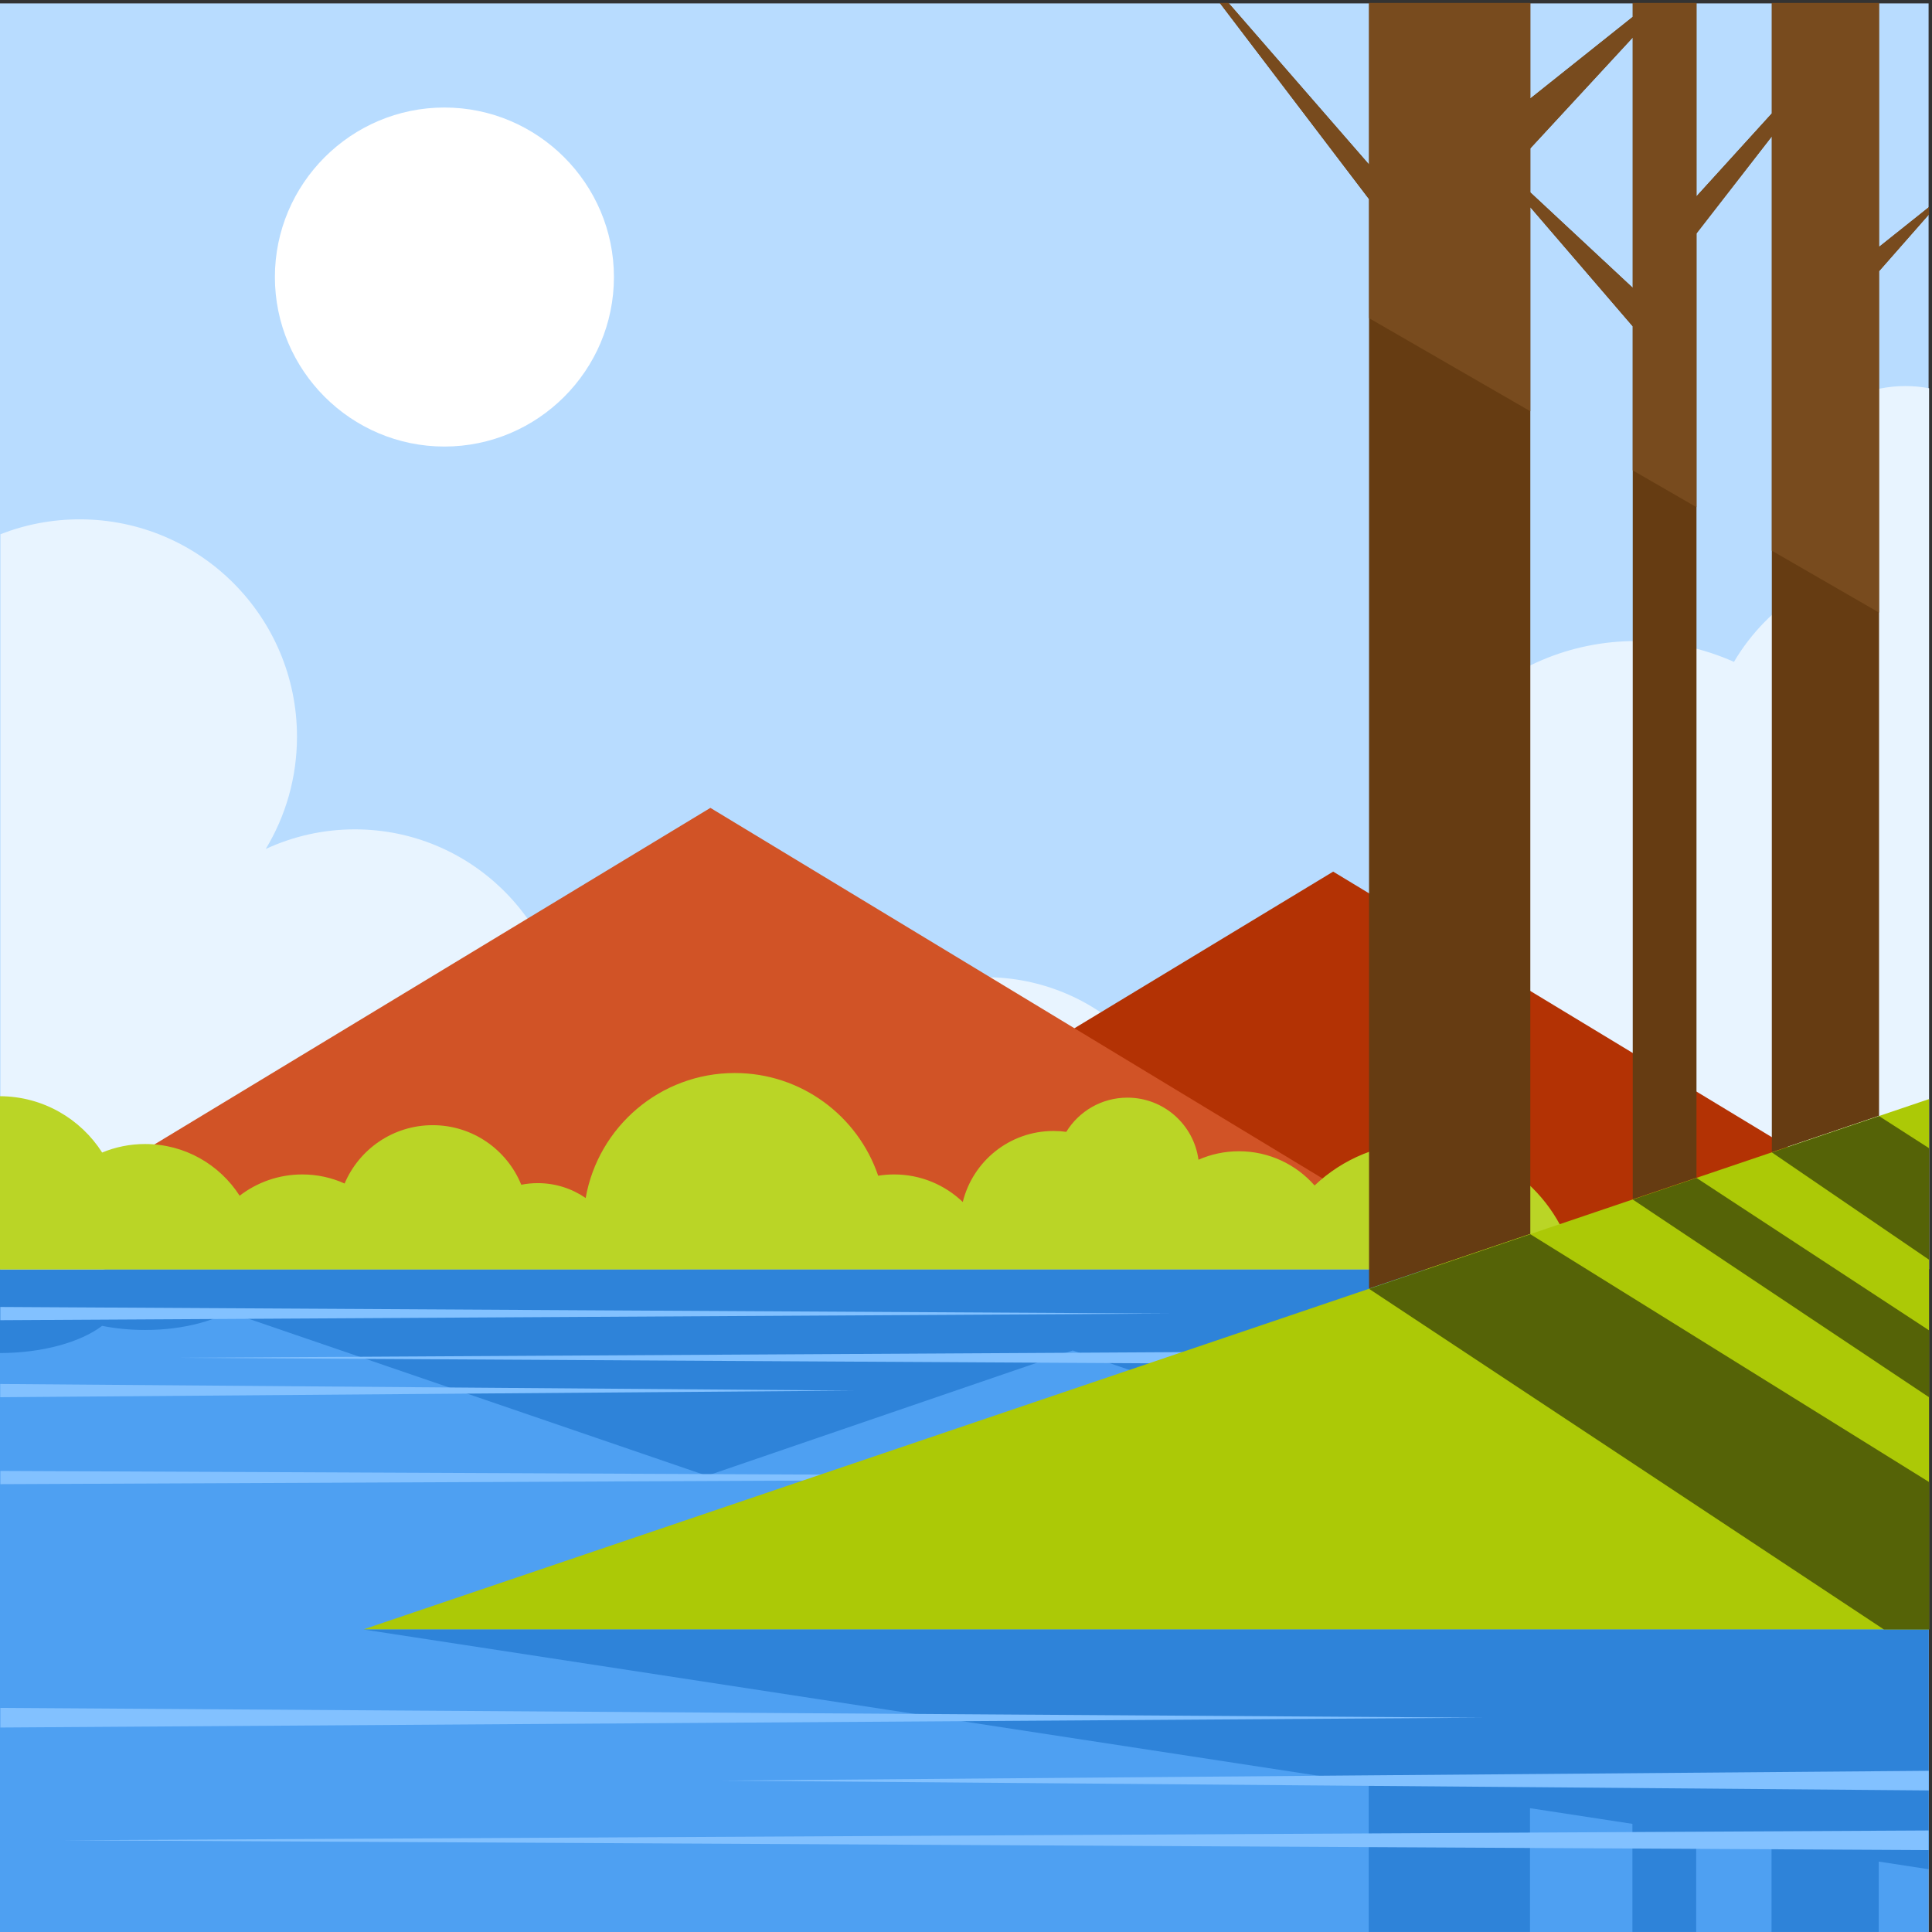 <?xml version="1.0" encoding="UTF-8" standalone="no"?>
<!-- Created with Inkscape (http://www.inkscape.org/) -->

<svg
   version="1.1"
   id="svg1"
   width="880"
   height="880"
   viewBox="0 0 880 880"
   sodipodi:docname="lake-nature-landscape.svg"
   inkscape:version="1.3.2 (091e20e, 2023-11-25, custom)"
   xmlns:inkscape="http://www.inkscape.org/namespaces/inkscape"
   xmlns:sodipodi="http://sodipodi.sourceforge.net/DTD/sodipodi-0.dtd"
   xmlns="http://www.w3.org/2000/svg"
   xmlns:svg="http://www.w3.org/2000/svg">
  <rect x="0" y="0" width="880" height="880" fill="#333333" stroke="none"/>
  <defs
     id="defs1">
    <clipPath
       clipPathUnits="userSpaceOnUse"
       id="clipPath7">
      <path
         d="M 0,660 H 660 V 0 H 0 Z"
         transform="translate(0,-226.344)"
         id="path7" />
    </clipPath>
    <clipPath
       clipPathUnits="userSpaceOnUse"
       id="clipPath9">
      <path
         d="M 0,660 H 660 V 0 H 0 Z"
         transform="translate(-59.414,-196.156)"
         id="path9" />
    </clipPath>
    <clipPath
       clipPathUnits="userSpaceOnUse"
       id="clipPath11">
      <path
         d="M 0,660 H 660 V 0 H 0 Z"
         transform="translate(-659,-527.37)"
         id="path11" />
    </clipPath>
    <clipPath
       clipPathUnits="userSpaceOnUse"
       id="clipPath13">
      <path
         d="M 0,660 H 660 V 0 H 0 Z"
         transform="translate(-250.701,-238.302)"
         id="path13" />
    </clipPath>
    <clipPath
       clipPathUnits="userSpaceOnUse"
       id="clipPath15">
      <path
         d="M 0,660 H 660 V 0 H 0 Z"
         transform="translate(-1.977,-238.302)"
         id="path15" />
    </clipPath>
    <clipPath
       clipPathUnits="userSpaceOnUse"
       id="clipPath17">
      <path
         d="M 0,660 H 660 V 0 H 0 Z"
         transform="translate(0,-226.344)"
         id="path17" />
    </clipPath>
    <clipPath
       clipPathUnits="userSpaceOnUse"
       id="clipPath19">
      <path
         d="M 0,660 H 660 V 0 H 0 Z"
         transform="translate(-557.769,-561.674)"
         id="path19" />
    </clipPath>
    <clipPath
       clipPathUnits="userSpaceOnUse"
       id="clipPath21">
      <path
         d="M 0,660 H 660 V 0 H 0 Z"
         transform="translate(-557.769,-561.674)"
         id="path21" />
    </clipPath>
    <clipPath
       clipPathUnits="userSpaceOnUse"
       id="clipPath23">
      <path
         d="M 0,660 H 660 V 0 H 0 Z"
         transform="translate(-506.412,-155.244)"
         id="path23" />
    </clipPath>
    <clipPath
       clipPathUnits="userSpaceOnUse"
       id="clipPath25">
      <path
         d="M 0,660 H 660 V 0 H 0 Z"
         transform="translate(-659,-284.543)"
         id="path25" />
    </clipPath>
    <clipPath
       clipPathUnits="userSpaceOnUse"
       id="clipPath27">
      <path
         d="M 0,660 H 660 V 0 H 0 Z"
         transform="translate(-643.574,-103.349)"
         id="path27" />
    </clipPath>
    <clipPath
       clipPathUnits="userSpaceOnUse"
       id="clipPath29">
      <path
         d="M 0,660 H 660 V 0 H 0 Z"
         transform="translate(-151.818,-507.452)"
         id="path29" />
    </clipPath>
    <clipPath
       clipPathUnits="userSpaceOnUse"
       id="clipPath31">
      <path
         d="M 0,660 H 660 V 0 H 0 Z"
         transform="translate(-291.674,-184.948)"
         id="path31" />
    </clipPath>
    <clipPath
       clipPathUnits="userSpaceOnUse"
       id="clipPath33">
      <path
         d="M 0,660 H 660 V 0 H 0 Z"
         transform="translate(-399.351,-211.262)"
         id="path33" />
    </clipPath>
    <clipPath
       clipPathUnits="userSpaceOnUse"
       id="clipPath35">
      <path
         d="M 0,660 H 660 V 0 H 0 Z"
         transform="translate(-506.412,-73.206)"
         id="path35" />
    </clipPath>
    <clipPath
       clipPathUnits="userSpaceOnUse"
       id="clipPath37">
      <path
         d="M 0,660 H 660 V 0 H 0 Z"
         transform="translate(-21.492,-31.333)"
         id="path37" />
    </clipPath>
    <clipPath
       clipPathUnits="userSpaceOnUse"
       id="clipPath39">
      <path
         d="M 0,660 H 660 V 0 H 0 Z"
         transform="translate(-246.736,-51.718)"
         id="path39" />
    </clipPath>
  </defs>
  <sodipodi:namedview
     id="namedview1"
     pagecolor="#ffffff"
     bordercolor="#000000"
     borderopacity="0.25"
     inkscape:showpageshadow="2"
     inkscape:pageopacity="0.0"
     inkscape:pagecheckerboard="0"
     inkscape:deskcolor="#d1d1d1"
     inkscape:zoom="0.69318182"
     inkscape:cx="439.27869"
     inkscape:cy="440"
     inkscape:window-width="1440"
     inkscape:window-height="830"
     inkscape:window-x="-6"
     inkscape:window-y="-6"
     inkscape:window-maximized="1"
     inkscape:current-layer="g1">
    <inkscape:page
       x="0"
       y="0"
       inkscape:label="1"
       id="page1"
       width="880"
       height="880"
       margin="0 1.333 1.333 0"
       bleed="0" />
  </sodipodi:namedview>
  <g
     id="g1"
     inkscape:groupmode="layer"
     inkscape:label="1">
    <g
       id="group-MC0">
      <path
         id="path2"
         d="M 0,0 H 659 V 659 H 0 Z"
         style="fill:#b8dcff;fill-opacity:1;fill-rule:nonzero;stroke:none"
         transform="matrix(1.333,0,0,-1.333,0,880)" />
      <path
         id="path3"
         d="M 0,0 H 659 V 226.344 H 0 Z"
         style="fill:#4ea0f2;fill-opacity:1;fill-rule:nonzero;stroke:none"
         transform="matrix(1.333,0,0,-1.333,0,880)" />
      <path
         id="path4"
         d="m 0,0 343.578,-52.622 v -50.727 h 55.104 v 42.286 l 34.999,-5.36 v -36.926 h 21.782 v 33.59 l 25.744,-3.943 v -29.647 h 36.636 v 24.036 l 17.069,-2.615 V 0 Z"
         style="fill:#2e83d9;fill-opacity:1;fill-rule:nonzero;stroke:none"
         transform="matrix(1.333,0,0,-1.333,165.45,742.202)" />
      <path
         id="path5"
         d="m 0,0 -250.74,0.266 240.762,-82.472 124.984,42.811 89.001,-30.486 203.517,69.714 -408.3,0.433 z"
         style="fill:#2e83d9;fill-opacity:1;fill-rule:nonzero;stroke:none"
         transform="matrix(1.333,0,0,-1.333,335.302,562.618)" />
      <path
         id="path6"
         d="m 0,0 v -28.572 c 14.672,0.03 27.549,3.727 34.905,9.29 4.52,-0.905 9.475,-1.405 14.674,-1.405 13.566,0 25.486,3.399 32.309,8.528 5.928,-2.199 13.35,-3.508 21.405,-3.508 5.154,0 10.049,0.535 14.459,1.497 4.965,-5.655 16.572,-9.623 30.097,-9.623 13.686,0 25.404,4.061 30.268,9.824 1.82,-0.174 3.7,-0.265 5.625,-0.265 6.08,0 11.722,0.905 16.381,2.451 4.273,-11.713 25.458,-20.613 50.948,-20.613 22.751,0 42.071,7.088 49,16.94 1.777,-0.139 3.6,-0.211 5.458,-0.211 9.099,0 17.362,1.73 23.453,4.546 3.432,-6.727 16.01,-11.716 31.004,-11.716 1.48,0 2.937,0.05 4.363,0.144 4.312,-3.385 12.052,-5.641 20.887,-5.641 12.415,0 22.675,4.459 24.284,10.239 4.233,-0.898 8.915,-1.396 13.834,-1.396 10.299,0 19.539,2.183 25.844,5.644 9.584,-4.386 22.533,-7.079 36.784,-7.079 26.069,0 47.777,9.007 52.506,20.926 L 389.467,0 c -0.134,-0.37 -0.243,-0.748 -0.327,-1.125 -0.357,0.384 -0.745,0.758 -1.164,1.125 z"
         style="fill:#2e83d9;fill-opacity:1;fill-rule:evenodd;stroke:none"
         transform="matrix(1.333,0,0,-1.333,0,578.208)"
         clip-path="url(#clipPath7)" />
      <path
         id="path8"
         d="M 0,0 199.676,-1.131 399.35,-2.261 V 0 2.261 L 199.676,1.13 Z"
         style="fill:#82c1ff;fill-opacity:1;fill-rule:evenodd;stroke:none"
         transform="matrix(1.333,0,0,-1.333,79.219,618.458)"
         clip-path="url(#clipPath9)" />
      <path
         id="path10"
         d="m 0,0 v -301.026 h -659 v 251.145 c 8.384,3.281 17.509,5.084 27.055,5.084 41.013,0 74.26,-33.249 74.26,-74.26 0,-14.049 -3.904,-27.185 -10.683,-38.386 9.255,4.305 19.571,6.713 30.451,6.713 39.144,0 71.019,-31.116 72.245,-69.963 3.97,1.063 8.142,1.632 12.446,1.632 20.403,0 37.832,-12.726 44.789,-30.671 5.173,1.906 10.764,2.948 16.6,2.948 1.047,0 2.085,-0.039 3.116,-0.104 10.142,26.684 35.951,45.649 66.194,45.649 19.072,0 36.381,-7.545 49.111,-19.809 12.925,20.805 35.983,34.661 62.278,34.661 11.768,0 22.886,-2.775 32.74,-7.706 -2.61,8.019 -4.025,16.575 -4.025,25.462 0,45.423 36.824,82.247 82.247,82.247 11.932,0 23.268,-2.543 33.501,-7.113 5.844,9.892 14.024,18.236 23.782,24.277 -5.542,7.318 -8.832,16.436 -8.832,26.324 0,24.105 19.54,43.646 43.645,43.646 C -5.318,0.75 -2.617,0.49 0,0"
         style="fill:#e8f4ff;fill-opacity:1;fill-rule:evenodd;stroke:none"
         transform="matrix(1.333,0,0,-1.333,878.667,176.84)"
         clip-path="url(#clipPath11)" />
      <path
         id="path12"
         d="M 0,0 204.782,123.97 408.299,0.764 Z"
         style="fill:#b33204;fill-opacity:1;fill-rule:evenodd;stroke:none"
         transform="matrix(1.333,0,0,-1.333,334.268,562.264)"
         clip-path="url(#clipPath13)" />
      <path
         id="path14"
         d="M 0,0 240.762,145.753 480.041,0.899 Z"
         style="fill:#d15326;fill-opacity:1;fill-rule:evenodd;stroke:none"
         transform="matrix(1.333,0,0,-1.333,2.635,562.264)"
         clip-path="url(#clipPath15)" />
      <path
         id="path16"
         d="m 0,0 v 59.19 c 14.672,-0.06 27.549,-7.718 34.905,-19.245 4.52,1.873 9.475,2.909 14.674,2.909 13.566,0 25.486,-7.039 32.309,-17.666 5.928,4.558 13.35,7.269 21.405,7.269 5.154,0 10.049,-1.109 14.459,-3.101 4.965,11.716 16.572,19.935 30.097,19.935 13.686,0 25.404,-8.415 30.268,-20.351 1.82,0.358 3.7,0.548 5.625,0.548 6.08,0 11.722,-1.876 16.381,-5.078 4.273,24.266 25.458,42.703 50.948,42.703 22.751,0 42.071,-14.686 49,-35.094 1.777,0.287 3.6,0.438 5.458,0.438 9.099,0 17.362,-3.584 23.453,-9.418 3.432,13.937 16.01,24.272 31.004,24.272 1.48,0 2.937,-0.102 4.363,-0.298 4.312,7.009 12.052,11.683 20.887,11.683 12.415,0 22.675,-9.234 24.284,-21.212 4.233,1.862 8.915,2.895 13.834,2.895 10.299,0 19.539,-4.525 25.844,-11.693 9.584,9.087 22.533,14.664 36.784,14.664 26.069,0 47.777,-18.66 52.506,-43.35 z"
         style="fill:#bad526;fill-opacity:1;fill-rule:evenodd;stroke:none"
         transform="matrix(1.333,0,0,-1.333,0,578.208)"
         clip-path="url(#clipPath17)" />
      <path
         id="path18"
         d="M 0,0 V 85.538 L -34.999,47.655 V 32.611 Z m -90.104,97.326 h 55.105 V 64.689 L 0,92.581 v 4.745 h 5.953 4.939 10.89 V 31.264 l 25.744,28.333 v 37.729 h 36.636 v -83.34 l 17.069,13.601 V 25.113 L 84.162,5.682 V -282.913 L 47.526,-295.321 V 51.753 L 21.782,18.592 V -304.043 L 0,-311.421 v 298.267 l -34.999,40.715 v -350.836 l -55.105,-18.667 V 30.309 l -50.977,67.017 h 2.97 l 48.007,-55.194 z"
         style="fill:#663c12;fill-opacity:1;fill-rule:evenodd;stroke:none"
         transform="matrix(1.333,0,0,-1.333,743.691,131.102)"
         clip-path="url(#clipPath19)" />
      <path
         id="path20"
         d="M 0,0 V 85.538 L -34.999,47.655 V 32.611 Z m -90.104,97.326 h 55.105 V 64.689 L 0,92.581 v 4.745 h 5.953 4.939 10.89 V 31.264 l 25.744,28.333 v 37.729 h 36.636 v -83.34 l 17.069,13.601 V 25.113 L 84.162,5.682 V -110.97 L 47.526,-89.82 V 51.753 L 21.782,18.592 V -74.956 L 0,-62.38 v 49.226 l -34.999,40.715 v -69.734 l -55.105,31.814 v 40.668 l -50.977,67.017 h 2.97 l 48.007,-55.194 z"
         style="fill:#784b1e;fill-opacity:1;fill-rule:evenodd;stroke:none"
         transform="matrix(1.333,0,0,-1.333,743.691,131.102)"
         clip-path="url(#clipPath21)" />
      <path
         id="path22"
         d="M 0,0 -253.207,-1.13 -506.412,-2.26 V 0 2.263 l 253.205,-1.132 z"
         style="fill:#82c1ff;fill-opacity:1;fill-rule:evenodd;stroke:none"
         transform="matrix(1.333,0,0,-1.333,675.216,673.008)"
         clip-path="url(#clipPath23)" />
      <path
         id="path24"
         d="M 0,0 -534.912,-181.194 H 0 Z"
         style="fill:#acc906;fill-opacity:1;fill-rule:evenodd;stroke:none"
         transform="matrix(1.333,0,0,-1.333,878.667,500.609)"
         clip-path="url(#clipPath25)" />
      <path
         id="path26"
         d="M 0,0 -175.909,116.383 -120.805,135.05 15.426,50.382 V 0 Z m -80.041,148.857 16.018,5.425 79.449,-52.071 V 79.347 l -101.232,67.557 z m 59.924,20.299 -18.162,-6.152 53.705,-36.666 v 38.111 l -17.069,10.963 z"
         style="fill:#556307;fill-opacity:1;fill-rule:evenodd;stroke:none"
         transform="matrix(1.333,0,0,-1.333,858.099,742.202)"
         clip-path="url(#clipPath27)" />
      <path
         id="path28"
         d="m 0,0 c 31.902,0 57.923,26.02 57.923,57.922 0,31.904 -26.021,57.924 -57.923,57.924 -31.903,0 -57.923,-26.02 -57.923,-57.924 C -57.923,26.02 -31.903,0 0,0"
         style="fill:#ffffff;fill-opacity:1;fill-rule:evenodd;stroke:none"
         transform="matrix(1.333,0,0,-1.333,202.424,203.397)"
         clip-path="url(#clipPath29)" />
      <path
         id="path30"
         d="M 0,0 -145.837,-1.13 -291.674,-2.261 V 0 2.261 l 145.837,-1.13 z"
         style="fill:#82c1ff;fill-opacity:1;fill-rule:evenodd;stroke:none"
         transform="matrix(1.333,0,0,-1.333,388.898,633.402)"
         clip-path="url(#clipPath31)" />
      <path
         id="path32"
         d="m 0,0 -199.676,-1.132 -199.675,-1.13 V 0 2.261 l 199.675,-1.132 z"
         style="fill:#82c1ff;fill-opacity:1;fill-rule:evenodd;stroke:none"
         transform="matrix(1.333,0,0,-1.333,532.467,598.318)"
         clip-path="url(#clipPath33)" />
      <path
         id="path34"
         d="M 0,0 -253.207,-1.678 -506.412,-3.355 V 0 3.355 l 253.205,-1.677 z"
         style="fill:#82c1ff;fill-opacity:1;fill-rule:evenodd;stroke:none"
         transform="matrix(1.333,0,0,-1.333,675.216,782.392)"
         clip-path="url(#clipPath35)" />
      <path
         id="path36"
         d="M 0,0 318.755,-1.677 637.508,-3.355 V 0 3.355 L 318.755,1.678 Z"
         style="fill:#82c1ff;fill-opacity:1;fill-rule:evenodd;stroke:none"
         transform="matrix(1.333,0,0,-1.333,28.656,838.223)"
         clip-path="url(#clipPath37)" />
      <path
         id="path38"
         d="m 0,0 206.134,-1.678 206.13,-1.677 V 0 3.355 L 206.134,1.678 Z"
         style="fill:#82c1ff;fill-opacity:1;fill-rule:evenodd;stroke:none"
         transform="matrix(1.333,0,0,-1.333,328.981,811.043)"
         clip-path="url(#clipPath39)" />
    </g>
  </g>
</svg>
